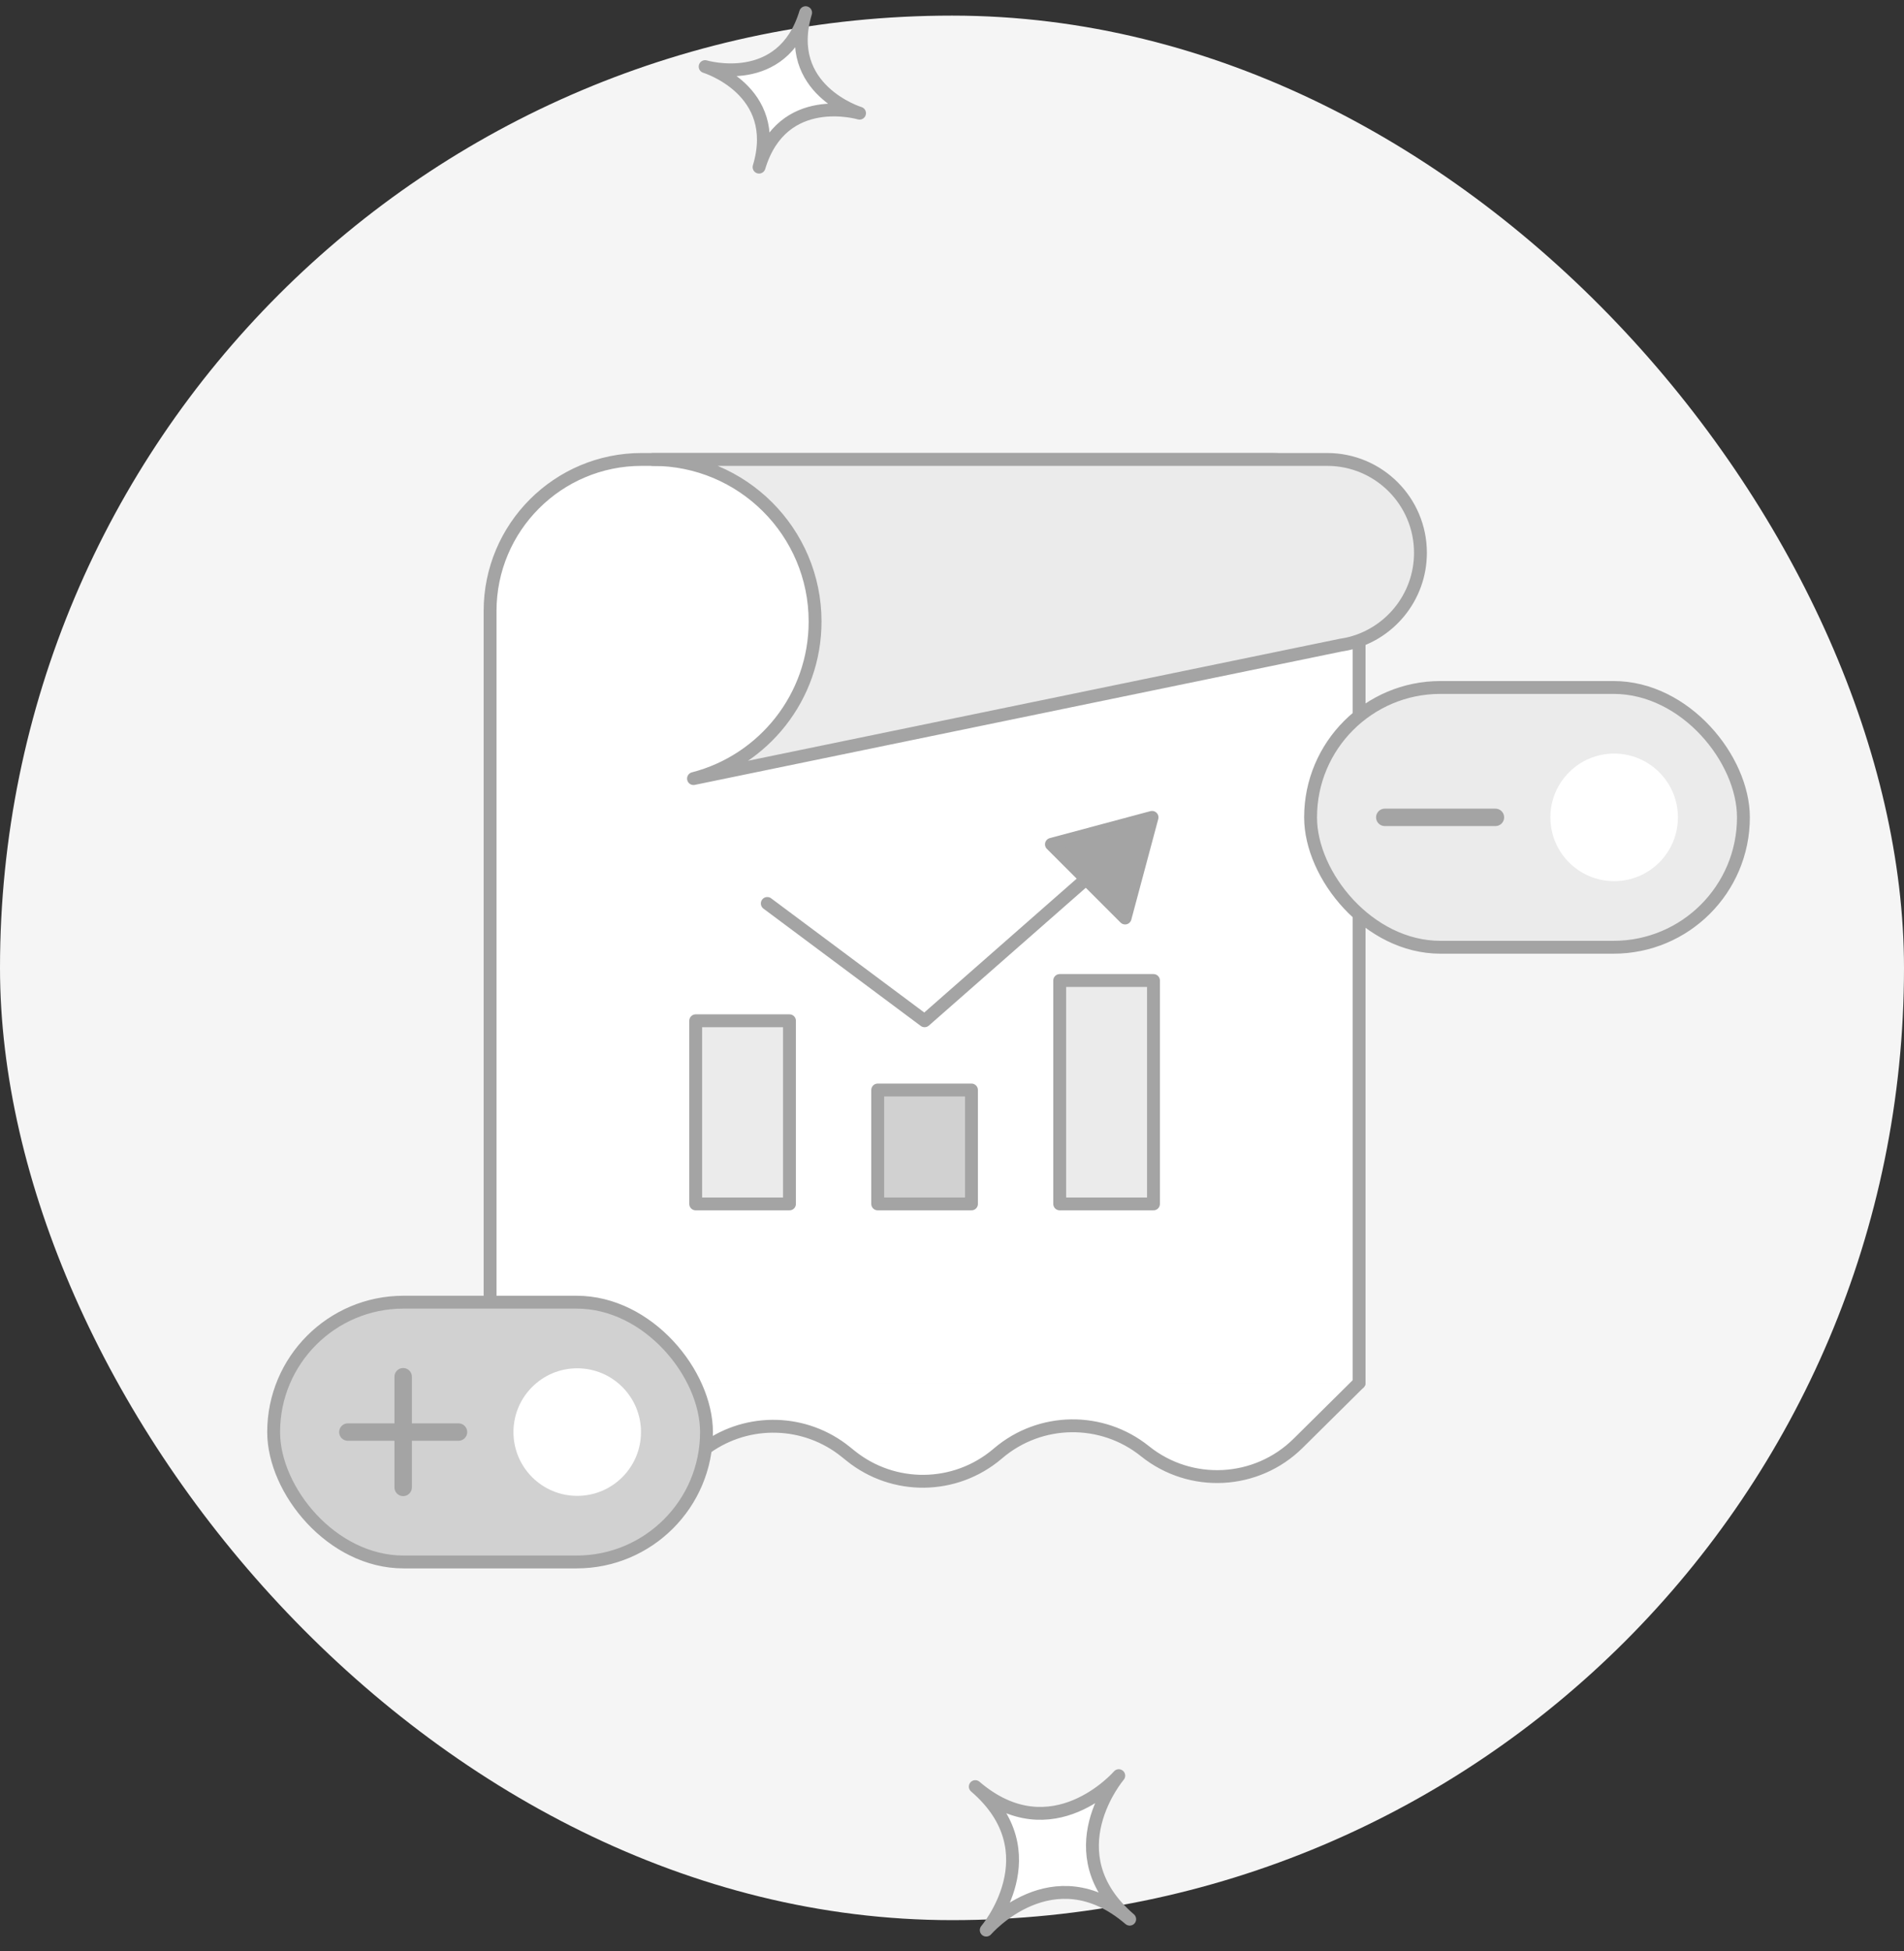 <svg width="122" height="125" viewBox="0 0 122 125" fill="none" xmlns="http://www.w3.org/2000/svg">
<rect x="0" y="0" width="122" height="125" fill="#333333" stroke="none"/>
<g id="Empty States [Finance &#38; Banking] [1.1]">
<rect y="1" width="122" height="122" rx="61" fill="#F5F5F5"/>
<g id="vector">
<path d="M87.086 88.584V35.021C87.086 31.933 84.583 29.431 81.496 29.431H41.114C35.75 29.431 31.402 33.779 31.402 39.142V88.584" fill="white"/>
<path d="M87.086 88.584V35.021C87.086 31.933 84.583 29.431 81.496 29.431H41.114C35.75 29.431 31.402 33.779 31.402 39.142V88.584" stroke="#A4A4A4" stroke-width="0.824" stroke-linecap="round" stroke-linejoin="round"/>
</g>
<g id="vector_2">
<path d="M31.402 88.584L35.682 92.451C38.259 94.778 42.109 94.996 44.931 92.973L45.25 92.744C47.949 90.81 51.607 90.916 54.19 93.003L54.493 93.247C57.25 95.475 61.2 95.429 63.904 93.138L63.968 93.084C66.666 90.797 70.606 90.746 73.363 92.96C76.29 95.311 80.514 95.092 83.181 92.451L87.086 88.584" fill="white"/>
<path d="M31.402 88.584L35.682 92.451C38.259 94.778 42.109 94.996 44.931 92.973L45.25 92.744C47.949 90.81 51.607 90.916 54.19 93.003L54.493 93.247C57.25 95.475 61.2 95.429 63.904 93.138L63.968 93.084C66.666 90.797 70.606 90.746 73.363 92.96C76.29 95.311 80.514 95.092 83.181 92.451L87.086 88.584" stroke="#A4A4A4" stroke-width="0.824" stroke-linecap="round" stroke-linejoin="round"/>
</g>
<path id="vector_3" d="M41.838 29.431H85.036C88.34 29.431 91.016 32.107 91.016 35.411C91.016 38.284 88.991 40.686 86.291 41.259L85.95 41.319L85.915 41.325L44.437 49.874C48.917 48.721 52.227 44.653 52.227 39.814C52.227 34.078 47.573 29.431 41.838 29.431Z" fill="#EBEBEB" stroke="#A4A4A4" stroke-width="0.824" stroke-linecap="round" stroke-linejoin="round"/>
<path id="vector_4" d="M50.586 65.389H44.577V77.121H50.586V65.389Z" fill="#EBEBEB" stroke="#A4A4A4" stroke-width="0.824" stroke-linecap="round" stroke-linejoin="round"/>
<path id="vector_5" d="M73.91 62.809H67.901V77.121H73.91V62.809Z" fill="#EBEBEB" stroke="#A4A4A4" stroke-width="0.824" stroke-linecap="round" stroke-linejoin="round"/>
<path id="vector_6" d="M62.248 69.824H56.239V77.121H62.248V69.824Z" fill="#D1D1D1" stroke="#A4A4A4" stroke-width="0.824" stroke-linecap="round" stroke-linejoin="round"/>
<g id="vector_7">
<path d="M49.164 57.874L59.244 65.389L70.683 55.346" fill="white"/>
<path d="M49.164 57.874L59.244 65.389L70.683 55.346" stroke="#A4A4A4" stroke-width="0.824" stroke-linecap="round" stroke-linejoin="round"/>
</g>
<path id="vector_8" d="M73.818 52.359L67.371 54.086L72.091 58.806L73.818 52.359Z" fill="#A4A4A4" stroke="#A4A4A4" stroke-width="0.824" stroke-linecap="round" stroke-linejoin="round"/>
<rect id="vector_9" x="83.976" y="44.038" width="27.735" height="16.641" rx="8.32" fill="#EBEBEB" stroke="#A4A4A4" stroke-width="0.824" stroke-linecap="round" stroke-linejoin="round"/>
<path id="vector_10" fill-rule="evenodd" clip-rule="evenodd" d="M88.172 52.359C88.172 52.05 88.422 51.8 88.73 51.8H95.821C96.129 51.8 96.379 52.05 96.379 52.359C96.379 52.667 96.129 52.917 95.821 52.917H88.73C88.422 52.917 88.172 52.667 88.172 52.359Z" fill="#A4A4A4"/>
<ellipse id="vector_11" cx="103.428" cy="52.359" rx="4.086" ry="4.086" fill="white"/>
<rect id="vector_12" x="17.534" y="83.415" width="27.735" height="16.641" rx="8.32" fill="#D1D1D1" stroke="#A4A4A4" stroke-width="0.824" stroke-linecap="round" stroke-linejoin="round"/>
<path id="vector_13" fill-rule="evenodd" clip-rule="evenodd" d="M21.73 91.736C21.73 91.427 21.98 91.177 22.288 91.177H29.378C29.687 91.177 29.937 91.427 29.937 91.736C29.937 92.044 29.687 92.294 29.378 92.294H22.288C21.98 92.294 21.73 92.044 21.73 91.736Z" fill="#A4A4A4"/>
<path id="vector_14" fill-rule="evenodd" clip-rule="evenodd" d="M25.833 87.632C26.141 87.632 26.392 87.882 26.392 88.19L26.392 95.281C26.392 95.589 26.141 95.839 25.833 95.839C25.525 95.839 25.274 95.589 25.274 95.281L25.274 88.19C25.274 87.882 25.525 87.632 25.833 87.632Z" fill="#A4A4A4"/>
<ellipse id="vector_15" cx="36.986" cy="91.736" rx="4.086" ry="4.086" fill="white"/>
<path id="vector_16" d="M55.076 7.251C55.076 7.251 50.124 5.776 48.637 10.706C50.123 5.776 45.182 4.267 45.182 4.267C45.182 4.267 50.134 5.743 51.621 0.812C50.134 5.743 55.076 7.251 55.076 7.251Z" fill="white" stroke="#A4A4A4" stroke-width="0.824" stroke-linecap="round" stroke-linejoin="round"/>
<path id="vector_17" d="M71.686 113.745C71.686 113.745 67.456 118.706 72.386 122.938C67.456 118.706 63.194 123.639 63.194 123.639C63.194 123.639 67.423 118.677 62.492 114.446C67.423 118.677 71.686 113.745 71.686 113.745Z" fill="white" stroke="#A4A4A4" stroke-width="0.824" stroke-linecap="round" stroke-linejoin="round"/>
</g>
</svg>
